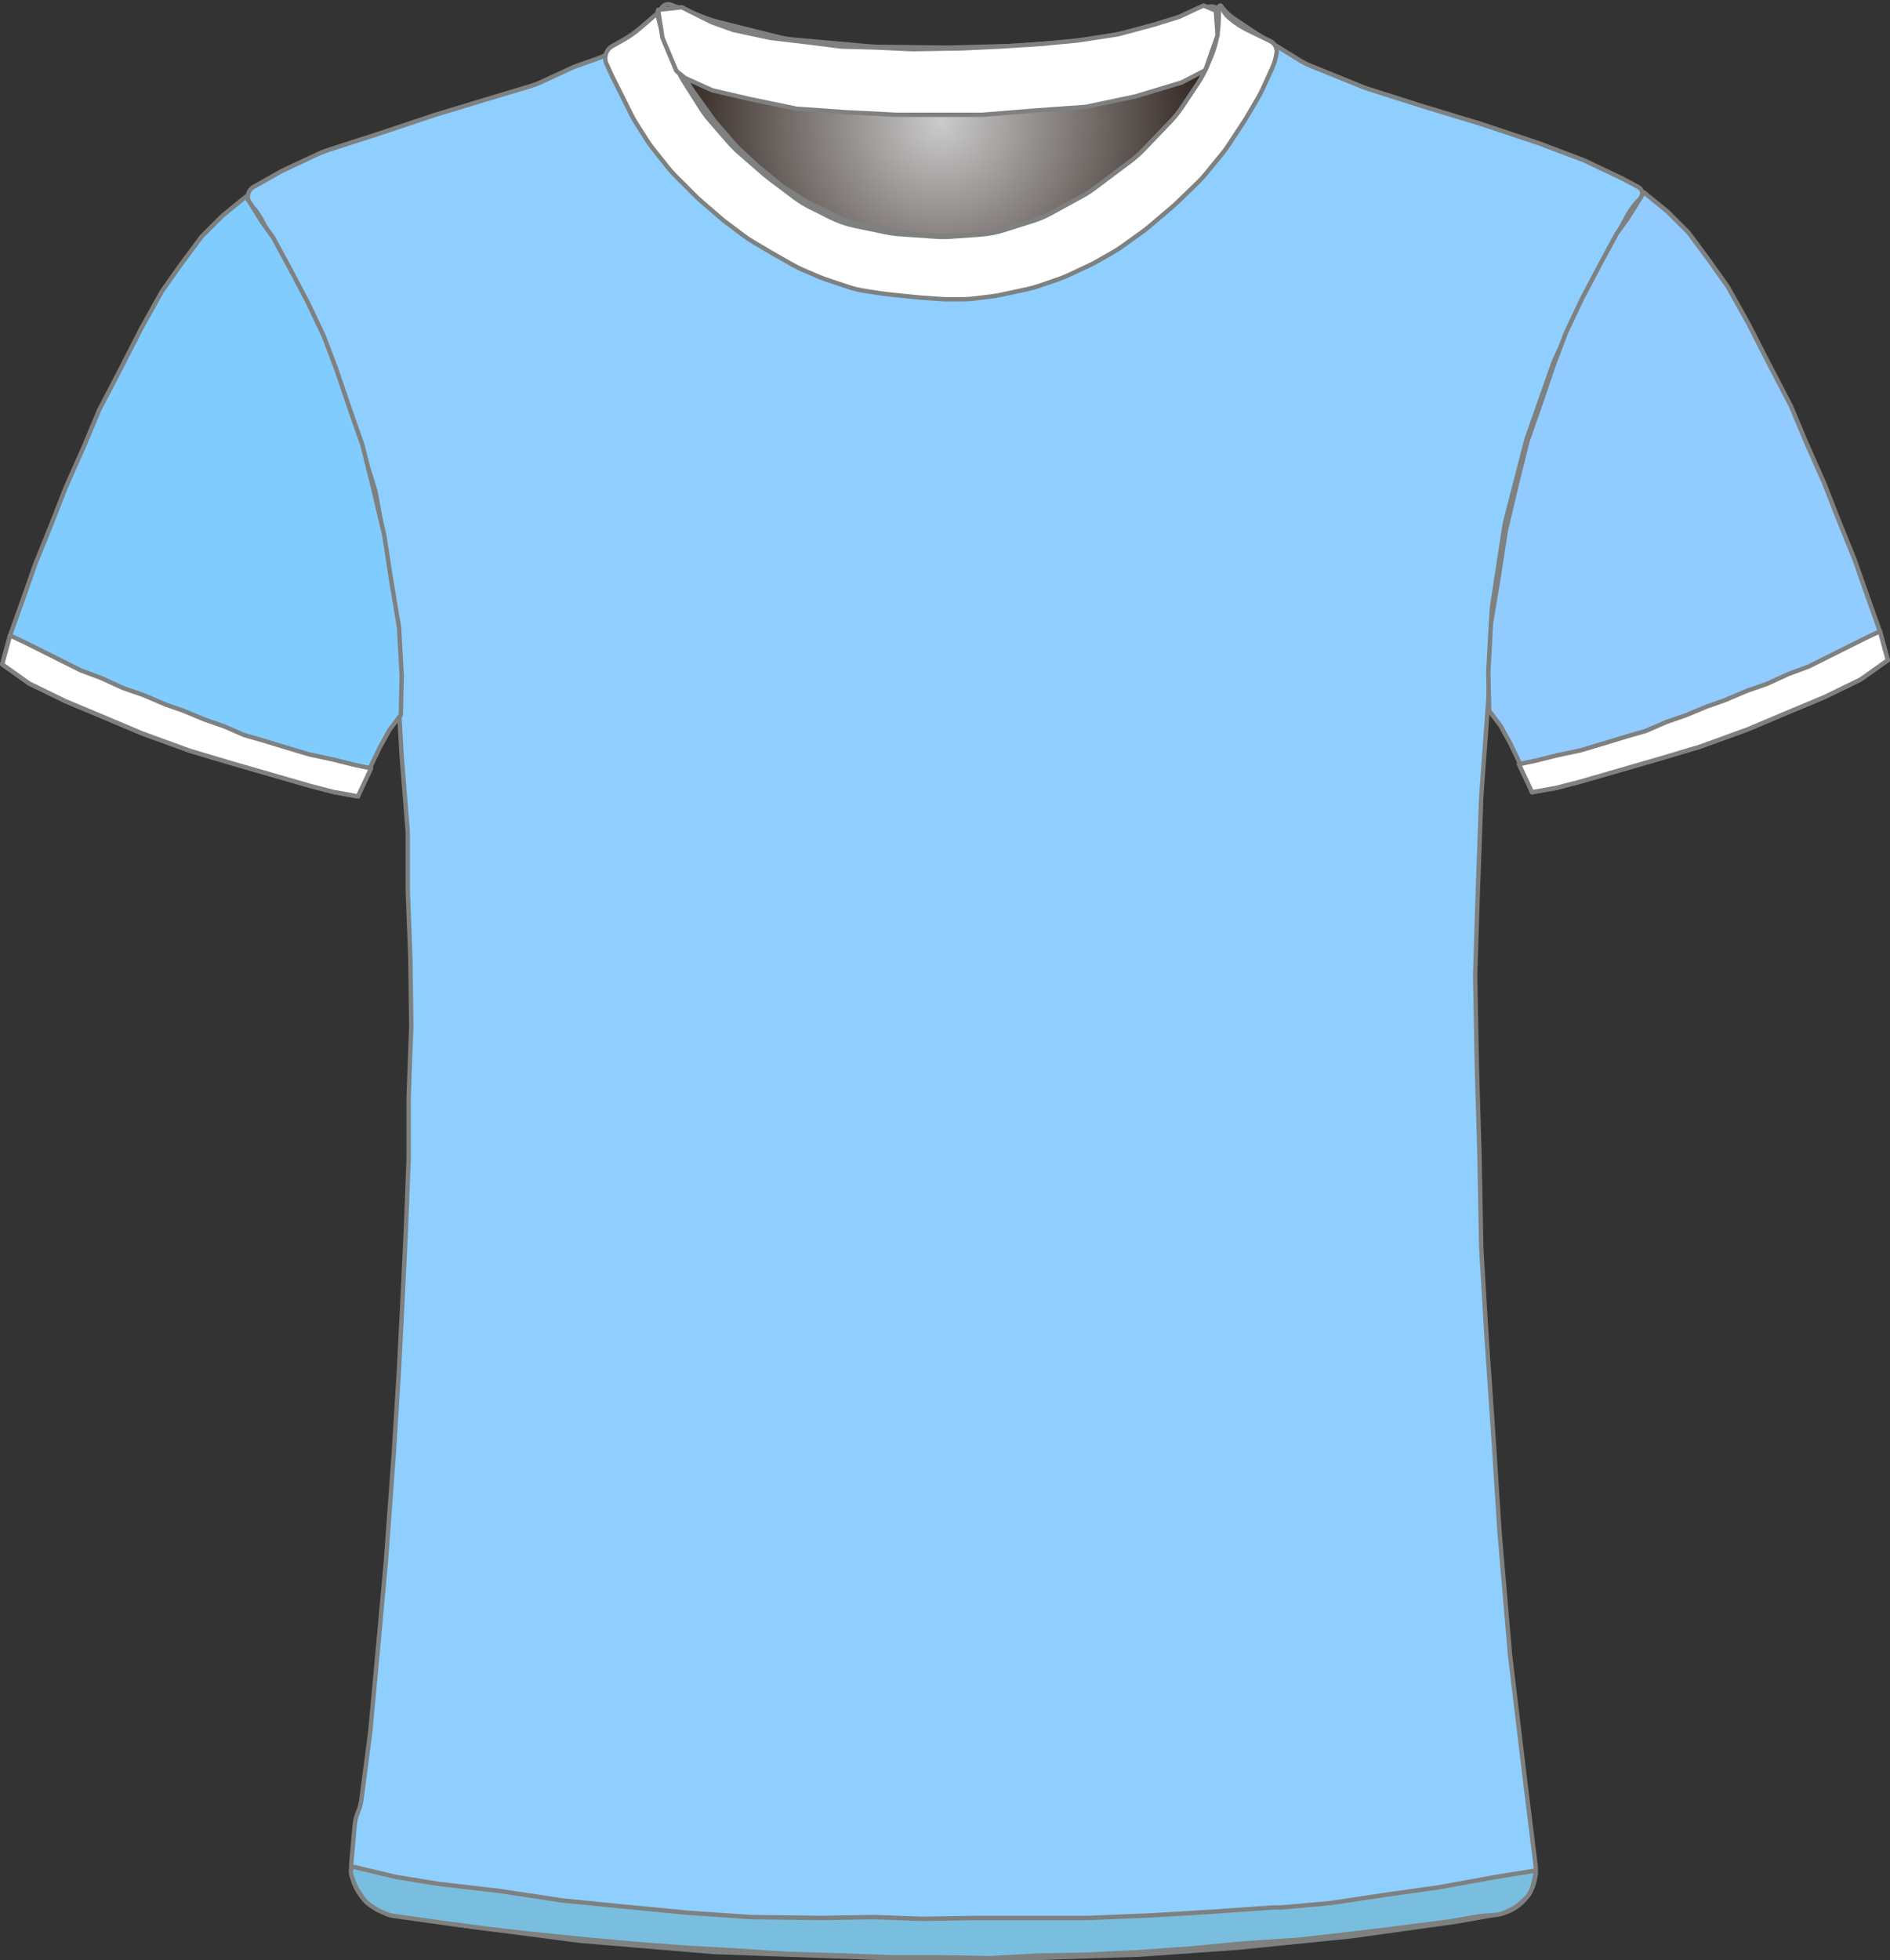 <?xml version="1.0" encoding="UTF-8" standalone="no"?>
<!DOCTYPE svg PUBLIC "-//W3C//DTD SVG 1.1//EN" "http://www.w3.org/Graphics/SVG/1.1/DTD/svg11.dtd">
<svg xmlns="http://www.w3.org/2000/svg" xmlns:xl="http://www.w3.org/1999/xlink" version="1.1" viewBox="55.5 31.5 432.405 448.4" width="432.405pt" height="448.4pt" xmlns:dc="http://purl.org/dc/elements/1.1/">
  <rect x="55.5" y="31.5" width="432.405" height="448.4" fill="#333333" stroke="none"/>
  <defs>
    <radialGradient cx="0" cy="0" r="1" id="Gradient" gradientUnits="userSpaceOnUse">
      <stop offset="0" stop-color="#cbcbcb"/>
      <stop offset="1" stop-color="#180a04"/>
    </radialGradient>
    <radialGradient id="Obj_Gradient" xl:href="#Gradient" gradientTransform="translate(270.759 59.4) scale(70.263)"/>
  </defs>
  <g stroke="none" stroke-opacity="1" stroke-dasharray="none" fill="none" fill-opacity="1">
    <title>manCity</title>
    <g>
      <title>Capa 1</title>
      <path d="M 209.006 32.59 L 217.171 35.708 C 218.029 36.036 218.906 36.312 219.797 36.534 L 233.514 39.964 C 234.676 40.254 235.858 40.453 237.051 40.56 L 254.577 42.121 C 255.165 42.174 255.755 42.204 256.345 42.211 L 271.824 42.395 C 272.114 42.398 272.404 42.396 272.695 42.389 L 287.118 42.014 C 287.479 42.005 287.839 41.987 288.199 41.96 L 302.571 40.909 C 303.562 40.836 304.548 40.7 305.521 40.5 L 317.094 38.122 C 318.136 37.907 319.162 37.621 320.165 37.265 L 331.917 33.09 C 333.007 32.703 334.21 33.234 334.659 34.3 L 334.659 34.3 C 335.181 35.54 335.333 36.905 335.097 38.229 L 334.916 39.24 C 334.613 40.941 334.118 42.603 333.442 44.193 L 331.899 47.824 C 331.34 49.139 330.661 50.398 329.868 51.586 L 326.183 57.115 C 325.435 58.236 324.591 59.29 323.659 60.263 L 317.364 66.838 C 316.495 67.744 315.555 68.578 314.55 69.332 L 306.176 75.613 C 305.299 76.27 304.377 76.864 303.416 77.39 L 296.231 81.321 C 294.92 82.039 293.542 82.627 292.116 83.077 L 285.443 85.184 C 283.727 85.726 281.952 86.065 280.156 86.193 L 273.27 86.685 C 272.197 86.762 271.121 86.763 270.049 86.689 L 261.612 86.107 C 260.578 86.036 259.55 85.895 258.535 85.685 L 251.4 84.208 C 249.448 83.805 247.556 83.149 245.774 82.257 L 241.114 79.927 C 239.88 79.31 238.704 78.584 237.6 77.756 L 231.918 73.494 C 231.479 73.165 231.052 72.82 230.637 72.46 L 224.882 67.462 C 224.068 66.755 223.304 65.991 222.597 65.177 L 218.192 60.104 C 217.438 59.236 216.75 58.312 216.134 57.341 L 212.4 51.453 C 212.04 50.885 211.704 50.301 211.395 49.703 L 209.775 46.57 C 209.166 45.392 208.659 44.164 208.262 42.899 L 206.982 38.826 C 206.767 38.142 206.584 37.449 206.434 36.749 L 206.359 36.4 C 206.165 35.492 206.272 34.544 206.665 33.703 L 206.759 33.5 C 207.154 32.655 208.134 32.258 209.006 32.59 Z" fill="url(#Obj_Gradient)"/>
      <path d="M 209.006 32.59 L 217.171 35.708 C 218.029 36.036 218.906 36.312 219.797 36.534 L 233.514 39.964 C 234.676 40.254 235.858 40.453 237.051 40.56 L 254.577 42.121 C 255.165 42.174 255.755 42.204 256.345 42.211 L 271.824 42.395 C 272.114 42.398 272.404 42.396 272.695 42.389 L 287.118 42.014 C 287.479 42.005 287.839 41.987 288.199 41.96 L 302.571 40.909 C 303.562 40.836 304.548 40.7 305.521 40.5 L 317.094 38.122 C 318.136 37.907 319.162 37.621 320.165 37.265 L 331.917 33.09 C 333.007 32.703 334.21 33.234 334.659 34.3 L 334.659 34.3 C 335.181 35.54 335.333 36.905 335.097 38.229 L 334.916 39.24 C 334.613 40.941 334.118 42.603 333.442 44.193 L 331.899 47.824 C 331.34 49.139 330.661 50.398 329.868 51.586 L 326.183 57.115 C 325.435 58.236 324.591 59.29 323.659 60.263 L 317.364 66.838 C 316.495 67.744 315.555 68.578 314.55 69.332 L 306.176 75.613 C 305.299 76.27 304.377 76.864 303.416 77.39 L 296.231 81.321 C 294.92 82.039 293.542 82.627 292.116 83.077 L 285.443 85.184 C 283.727 85.726 281.952 86.065 280.156 86.193 L 273.27 86.685 C 272.197 86.762 271.121 86.763 270.049 86.689 L 261.612 86.107 C 260.578 86.036 259.55 85.895 258.535 85.685 L 251.4 84.208 C 249.448 83.805 247.556 83.149 245.774 82.257 L 241.114 79.927 C 239.88 79.31 238.704 78.584 237.6 77.756 L 231.918 73.494 C 231.479 73.165 231.052 72.82 230.637 72.46 L 224.882 67.462 C 224.068 66.755 223.304 65.991 222.597 65.177 L 218.192 60.104 C 217.438 59.236 216.75 58.312 216.134 57.341 L 212.4 51.453 C 212.04 50.885 211.704 50.301 211.395 49.703 L 209.775 46.57 C 209.166 45.392 208.659 44.164 208.262 42.899 L 206.982 38.826 C 206.767 38.142 206.584 37.449 206.434 36.749 L 206.359 36.4 C 206.165 35.492 206.272 34.544 206.665 33.703 L 206.759 33.5 C 207.154 32.655 208.134 32.258 209.006 32.59 Z" stroke="#7f8080" stroke-linecap="round" stroke-linejoin="round" stroke-width="1"/>
      <path d="M 144.973 469.264 L 158.716 471.554 C 158.899 471.585 159.083 471.612 159.267 471.636 L 187.621 475.352 C 187.867 475.384 188.115 475.41 188.362 475.431 L 218.605 477.968 C 218.862 477.989 219.12 478.005 219.377 478.014 L 258.308 479.39 C 258.497 479.397 258.685 479.4 258.874 479.4 L 290.341 479.4 C 290.507 479.4 290.674 479.397 290.841 479.392 L 315.875 478.61 C 316.086 478.603 316.296 478.593 316.506 478.578 L 338.553 477.017 C 338.712 477.006 338.87 476.992 339.028 476.976 L 364.288 474.43 C 364.49 474.41 364.691 474.386 364.892 474.358 L 388.685 471.043 C 388.889 471.014 389.092 470.982 389.295 470.946 L 398.491 469.3 C 403.818 468.347 407.469 463.393 406.802 458.023 L 404.595 440.232 C 404.592 440.211 404.589 440.189 404.587 440.168 L 401.023 410.469 C 401.002 410.29 400.983 410.11 400.968 409.93 L 398.605 382.37 C 398.596 382.257 398.587 382.143 398.58 382.029 L 397.193 360.438 C 397.192 360.413 397.19 360.387 397.188 360.362 L 395.596 337.276 C 395.593 337.225 395.589 337.175 395.586 337.124 L 394.41 317.322 C 394.397 317.107 394.389 316.893 394.385 316.678 L 393.992 296.083 C 393.991 296.028 393.99 295.972 393.988 295.917 L 393.393 275.683 C 393.392 275.628 393.39 275.572 393.389 275.517 L 392.999 255.008 C 392.993 254.736 392.995 254.464 393.004 254.193 L 393.59 235.833 C 393.59 235.811 393.591 235.789 393.592 235.767 L 394.38 213.898 C 394.387 213.699 394.398 213.501 394.413 213.303 L 395.97 192.082 C 395.984 191.894 395.994 191.706 396.002 191.517 L 396.756 171.618 C 396.779 171.007 396.837 170.397 396.931 169.792 L 399.67 151.988 C 399.75 151.463 399.857 150.942 399.99 150.428 L 404.618 132.47 C 404.733 132.024 404.868 131.582 405.021 131.147 L 410.741 114.908 C 410.908 114.436 411.096 113.973 411.305 113.519 L 416.837 101.534 C 416.939 101.311 417.047 101.091 417.16 100.874 L 422.522 90.532 C 422.568 90.444 422.614 90.356 422.662 90.269 L 427.878 80.652 C 428.615 79.293 429.565 78.06 430.691 77 L 430.691 77 C 431.366 76.365 431.398 75.302 430.763 74.627 C 430.638 74.495 430.493 74.383 430.333 74.298 L 427.119 72.576 C 426.9 72.459 426.679 72.347 426.455 72.24 L 418.601 68.491 C 418.194 68.297 417.78 68.12 417.358 67.961 L 407.683 64.31 C 407.488 64.237 407.292 64.167 407.094 64.101 L 394.4 59.87 C 394.26 59.823 394.121 59.779 393.98 59.736 L 381.097 55.832 C 381.026 55.811 380.956 55.789 380.885 55.766 L 368.381 51.788 C 367.988 51.663 367.599 51.522 367.216 51.367 L 355.24 46.507 C 354.409 46.17 353.607 45.763 352.844 45.291 L 343.224 39.344 C 343.069 39.248 342.915 39.149 342.762 39.048 L 337.872 35.788 C 336.891 35.133 336.019 34.327 335.291 33.4 L 335.291 33.4 C 335.185 33.266 334.991 33.242 334.856 33.348 C 334.753 33.429 334.712 33.565 334.754 33.689 L 334.891 34.1 C 335.35 35.478 335.455 36.949 335.195 38.378 L 334.8 40.551 C 334.528 42.043 334.047 43.488 333.369 44.844 L 331.836 47.909 C 331.54 48.502 331.206 49.077 330.838 49.629 L 327.635 54.434 C 327.206 55.077 326.731 55.688 326.214 56.263 L 321.652 61.332 C 321.611 61.377 321.57 61.423 321.528 61.468 L 315.534 67.976 C 314.906 68.657 314.221 69.283 313.485 69.846 L 308.46 73.688 C 308.014 74.029 307.551 74.347 307.071 74.639 L 300.585 78.594 C 299.923 78.997 299.233 79.352 298.52 79.656 L 291.404 82.684 C 290.597 83.027 289.762 83.304 288.909 83.511 L 284.83 84.5 C 284.005 84.7 283.166 84.834 282.32 84.9 L 276.619 85.35 C 276.2 85.383 275.78 85.4 275.36 85.4 L 268.328 85.4 C 267.571 85.4 266.815 85.346 266.065 85.239 L 258.119 84.104 C 257.634 84.035 257.152 83.943 256.675 83.83 L 250.714 82.41 C 249.569 82.138 248.457 81.739 247.399 81.223 L 241.119 78.156 C 240.634 77.919 240.161 77.657 239.702 77.373 L 235.491 74.758 C 234.891 74.387 234.317 73.975 233.773 73.528 L 229.326 69.876 C 229.103 69.692 228.884 69.502 228.671 69.307 L 224.868 65.821 C 224.417 65.407 223.99 64.968 223.589 64.505 L 219.47 59.753 C 219.151 59.385 218.848 59.002 218.564 58.605 L 214.134 52.436 C 213.639 51.746 213.2 51.019 212.821 50.26 L 210.244 45.107 C 210.209 45.036 210.174 44.964 210.139 44.892 L 208.891 42.3 C 208.04 40.533 207.685 38.569 207.862 36.616 L 208.042 34.633 C 208.066 34.372 207.873 34.14 207.611 34.116 C 207.449 34.101 207.29 34.171 207.191 34.3 L 207.191 34.3 C 206.527 35.162 205.747 35.929 204.873 36.576 L 200.976 39.463 C 200.853 39.554 200.728 39.644 200.601 39.732 L 195.979 42.954 C 194.792 43.781 193.499 44.443 192.134 44.923 L 187.527 46.541 C 187.036 46.714 186.555 46.91 186.083 47.129 L 179.236 50.314 C 178.54 50.637 177.822 50.911 177.086 51.131 L 166.216 54.392 C 166.199 54.397 166.182 54.403 166.166 54.408 L 155.198 57.737 C 155.06 57.779 154.922 57.823 154.786 57.868 L 141.864 62.175 C 141.815 62.192 141.766 62.208 141.717 62.224 L 130.349 65.891 C 129.711 66.097 129.086 66.343 128.478 66.627 L 120.546 70.34 C 120.176 70.513 119.813 70.701 119.457 70.902 L 113.51 74.263 C 112.257 74.971 111.816 76.561 112.524 77.814 C 112.601 77.95 112.69 78.08 112.791 78.2 L 113.655 79.237 C 114.41 80.143 115.062 81.129 115.6 82.179 L 118.678 88.179 C 118.753 88.326 118.831 88.472 118.911 88.617 L 122.866 95.773 C 122.949 95.924 123.03 96.077 123.109 96.231 L 127.217 104.269 C 127.466 104.756 127.69 105.256 127.888 105.766 L 131.371 114.748 C 131.384 114.783 131.398 114.817 131.411 114.852 L 135.008 123.938 C 135.13 124.246 135.242 124.558 135.345 124.873 L 137.967 132.926 C 137.983 132.975 137.999 133.025 138.014 133.075 L 141.086 142.833 C 141.289 143.477 141.451 144.133 141.571 144.798 L 143.556 155.807 C 143.579 155.936 143.601 156.064 143.621 156.193 L 145.327 167.187 C 145.369 167.462 145.405 167.739 145.433 168.016 L 146.321 176.713 C 146.367 177.171 146.394 177.63 146.401 178.091 L 146.586 190.066 C 146.589 190.289 146.597 190.511 146.61 190.733 L 147.38 204.215 C 147.387 204.338 147.396 204.462 147.406 204.585 L 148.739 221.159 C 148.774 221.586 148.791 222.014 148.791 222.443 L 148.791 234.892 C 148.791 235.097 148.795 235.302 148.803 235.507 L 149.383 250.596 C 149.388 250.732 149.392 250.868 149.393 251.004 L 149.586 265.8 C 149.589 266.067 149.586 266.333 149.576 266.6 L 149.002 282.104 C 148.994 282.301 148.991 282.499 148.991 282.696 L 148.991 296.292 C 148.991 296.497 148.987 296.702 148.979 296.907 L 148.394 312.122 C 148.392 312.174 148.39 312.226 148.387 312.278 L 147.592 328.781 C 147.591 328.794 147.59 328.807 147.59 328.819 L 146.795 344.511 C 146.792 344.57 146.789 344.63 146.785 344.689 L 145.596 363.91 C 145.593 363.97 145.589 364.03 145.584 364.09 L 143.801 388.459 C 143.794 388.553 143.787 388.647 143.778 388.74 L 141.992 408.385 C 141.991 408.395 141.99 408.405 141.989 408.415 L 140.219 427.5 C 140.2 427.7 140.178 427.9 140.152 428.099 L 138.191 443.072 C 138.058 444.086 137.789 445.078 137.391 446.02 L 137.391 446.02 C 136.993 446.961 136.745 447.957 136.654 448.975 L 135.891 457.52 C 135.383 463.207 139.341 468.325 144.973 469.264 Z" fill="#8ecfff"/>
      <path d="M 144.973 469.264 L 158.716 471.554 C 158.899 471.585 159.083 471.612 159.267 471.636 L 187.621 475.352 C 187.867 475.384 188.115 475.41 188.362 475.431 L 218.605 477.968 C 218.862 477.989 219.12 478.005 219.377 478.014 L 258.308 479.39 C 258.497 479.397 258.685 479.4 258.874 479.4 L 290.341 479.4 C 290.507 479.4 290.674 479.397 290.841 479.392 L 315.875 478.61 C 316.086 478.603 316.296 478.593 316.506 478.578 L 338.553 477.017 C 338.712 477.006 338.87 476.992 339.028 476.976 L 364.288 474.43 C 364.49 474.41 364.691 474.386 364.892 474.358 L 388.685 471.043 C 388.889 471.014 389.092 470.982 389.295 470.946 L 398.491 469.3 C 403.818 468.347 407.469 463.393 406.802 458.023 L 404.595 440.232 C 404.592 440.211 404.589 440.189 404.587 440.168 L 401.023 410.469 C 401.002 410.29 400.983 410.11 400.968 409.93 L 398.605 382.37 C 398.596 382.257 398.587 382.143 398.58 382.029 L 397.193 360.438 C 397.192 360.413 397.19 360.387 397.188 360.362 L 395.596 337.276 C 395.593 337.225 395.589 337.175 395.586 337.124 L 394.41 317.322 C 394.397 317.107 394.389 316.893 394.385 316.678 L 393.992 296.083 C 393.991 296.028 393.99 295.972 393.988 295.917 L 393.393 275.683 C 393.392 275.628 393.39 275.572 393.389 275.517 L 392.999 255.008 C 392.993 254.736 392.995 254.464 393.004 254.193 L 393.59 235.833 C 393.59 235.811 393.591 235.789 393.592 235.767 L 394.38 213.898 C 394.387 213.699 394.398 213.501 394.413 213.303 L 395.97 192.082 C 395.984 191.894 395.994 191.706 396.002 191.517 L 396.756 171.618 C 396.779 171.007 396.837 170.397 396.931 169.792 L 399.67 151.988 C 399.75 151.463 399.857 150.942 399.99 150.428 L 404.618 132.47 C 404.733 132.024 404.868 131.582 405.021 131.147 L 410.741 114.908 C 410.908 114.436 411.096 113.973 411.305 113.519 L 416.837 101.534 C 416.939 101.311 417.047 101.091 417.16 100.874 L 422.522 90.532 C 422.568 90.444 422.614 90.356 422.662 90.269 L 427.878 80.652 C 428.615 79.293 429.565 78.06 430.691 77 L 430.691 77 C 431.366 76.365 431.398 75.302 430.763 74.627 C 430.638 74.495 430.493 74.383 430.333 74.298 L 427.119 72.576 C 426.9 72.459 426.679 72.347 426.455 72.24 L 418.601 68.491 C 418.194 68.297 417.78 68.12 417.358 67.961 L 407.683 64.31 C 407.488 64.237 407.292 64.167 407.094 64.101 L 394.4 59.87 C 394.26 59.823 394.121 59.779 393.98 59.736 L 381.097 55.832 C 381.026 55.811 380.956 55.789 380.885 55.766 L 368.381 51.788 C 367.988 51.663 367.599 51.522 367.216 51.367 L 355.24 46.507 C 354.409 46.17 353.607 45.763 352.844 45.291 L 343.224 39.344 C 343.069 39.248 342.915 39.149 342.762 39.048 L 337.872 35.788 C 336.891 35.133 336.019 34.327 335.291 33.4 L 335.291 33.4 C 335.185 33.266 334.991 33.242 334.856 33.348 C 334.753 33.429 334.712 33.565 334.754 33.689 L 334.891 34.1 C 335.35 35.478 335.455 36.949 335.195 38.378 L 334.8 40.551 C 334.528 42.043 334.047 43.488 333.369 44.844 L 331.836 47.909 C 331.54 48.502 331.206 49.077 330.838 49.629 L 327.635 54.434 C 327.206 55.077 326.731 55.688 326.214 56.263 L 321.652 61.332 C 321.611 61.377 321.57 61.423 321.528 61.468 L 315.534 67.976 C 314.906 68.657 314.221 69.283 313.485 69.846 L 308.46 73.688 C 308.014 74.029 307.551 74.347 307.071 74.639 L 300.585 78.594 C 299.923 78.997 299.233 79.352 298.52 79.656 L 291.404 82.684 C 290.597 83.027 289.762 83.304 288.909 83.511 L 284.83 84.5 C 284.005 84.7 283.166 84.834 282.32 84.9 L 276.619 85.35 C 276.2 85.383 275.78 85.4 275.36 85.4 L 268.328 85.4 C 267.571 85.4 266.815 85.346 266.065 85.239 L 258.119 84.104 C 257.634 84.035 257.152 83.943 256.675 83.83 L 250.714 82.41 C 249.569 82.138 248.457 81.739 247.399 81.223 L 241.119 78.156 C 240.634 77.919 240.161 77.657 239.702 77.373 L 235.491 74.758 C 234.891 74.387 234.317 73.975 233.773 73.528 L 229.326 69.876 C 229.103 69.692 228.884 69.502 228.671 69.307 L 224.868 65.821 C 224.417 65.407 223.99 64.968 223.589 64.505 L 219.47 59.753 C 219.151 59.385 218.848 59.002 218.564 58.605 L 214.134 52.436 C 213.639 51.746 213.2 51.019 212.821 50.26 L 210.244 45.107 C 210.209 45.036 210.174 44.964 210.139 44.892 L 208.891 42.3 C 208.04 40.533 207.685 38.569 207.862 36.616 L 208.042 34.633 C 208.066 34.372 207.873 34.14 207.611 34.116 C 207.449 34.101 207.29 34.171 207.191 34.3 L 207.191 34.3 C 206.527 35.162 205.747 35.929 204.873 36.576 L 200.976 39.463 C 200.853 39.554 200.728 39.644 200.601 39.732 L 195.979 42.954 C 194.792 43.781 193.499 44.443 192.134 44.923 L 187.527 46.541 C 187.036 46.714 186.555 46.91 186.083 47.129 L 179.236 50.314 C 178.54 50.637 177.822 50.911 177.086 51.131 L 166.216 54.392 C 166.199 54.397 166.182 54.403 166.166 54.408 L 155.198 57.737 C 155.06 57.779 154.922 57.823 154.786 57.868 L 141.864 62.175 C 141.815 62.192 141.766 62.208 141.717 62.224 L 130.349 65.891 C 129.711 66.097 129.086 66.343 128.478 66.627 L 120.546 70.34 C 120.176 70.513 119.813 70.701 119.457 70.902 L 113.51 74.263 C 112.257 74.971 111.816 76.561 112.524 77.814 C 112.601 77.95 112.69 78.08 112.791 78.2 L 113.655 79.237 C 114.41 80.143 115.062 81.129 115.6 82.179 L 118.678 88.179 C 118.753 88.326 118.831 88.472 118.911 88.617 L 122.866 95.773 C 122.949 95.924 123.03 96.077 123.109 96.231 L 127.217 104.269 C 127.466 104.756 127.69 105.256 127.888 105.766 L 131.371 114.748 C 131.384 114.783 131.398 114.817 131.411 114.852 L 135.008 123.938 C 135.13 124.246 135.242 124.558 135.345 124.873 L 137.967 132.926 C 137.983 132.975 137.999 133.025 138.014 133.075 L 141.086 142.833 C 141.289 143.477 141.451 144.133 141.571 144.798 L 143.556 155.807 C 143.579 155.936 143.601 156.064 143.621 156.193 L 145.327 167.187 C 145.369 167.462 145.405 167.739 145.433 168.016 L 146.321 176.713 C 146.367 177.171 146.394 177.63 146.401 178.091 L 146.586 190.066 C 146.589 190.289 146.597 190.511 146.61 190.733 L 147.38 204.215 C 147.387 204.338 147.396 204.462 147.406 204.585 L 148.739 221.159 C 148.774 221.586 148.791 222.014 148.791 222.443 L 148.791 234.892 C 148.791 235.097 148.795 235.302 148.803 235.507 L 149.383 250.596 C 149.388 250.732 149.392 250.868 149.393 251.004 L 149.586 265.8 C 149.589 266.067 149.586 266.333 149.576 266.6 L 149.002 282.104 C 148.994 282.301 148.991 282.499 148.991 282.696 L 148.991 296.292 C 148.991 296.497 148.987 296.702 148.979 296.907 L 148.394 312.122 C 148.392 312.174 148.39 312.226 148.387 312.278 L 147.592 328.781 C 147.591 328.794 147.59 328.807 147.59 328.819 L 146.795 344.511 C 146.792 344.57 146.789 344.63 146.785 344.689 L 145.596 363.91 C 145.593 363.97 145.589 364.03 145.584 364.09 L 143.801 388.459 C 143.794 388.553 143.787 388.647 143.778 388.74 L 141.992 408.385 C 141.991 408.395 141.99 408.405 141.989 408.415 L 140.219 427.5 C 140.2 427.7 140.178 427.9 140.152 428.099 L 138.191 443.072 C 138.058 444.086 137.789 445.078 137.391 446.02 L 137.391 446.02 C 136.993 446.961 136.745 447.957 136.654 448.975 L 135.891 457.52 C 135.383 463.207 139.341 468.325 144.973 469.264 Z" stroke="#7f8080" stroke-linecap="round" stroke-linejoin="round" stroke-width="1"/>
      <path d="M 56 183.446 L 62.2 187.846 L 70.4 191.846 L 79 195.446 L 88 199.246 L 99 203.246 L 108.4 206.046 L 117.4 208.646 L 126.4 211.246 L 131.8 212.646 L 137.4 213.646 L 139.8 207.846 L 142.4 202.446 L 144.6 198.446 L 147.2 195.046 L 147.4 186.046 L 146.8 175.046 L 145 164.246 L 143.4 153.846 L 140.8 142.846 L 138.4 133.246 L 135.6 125.246 L 132.4 115.846 L 129.6 108.446 L 126 100.846 L 122 93.246 L 118 85.846 L 115.4 82.246 L 111.8 76.446 L 106.4 80.846 L 101.6 85.646 L 97 91.846 L 92.6 98.046 L 87.8 106.646 L 83 116.046 L 78.2 125.246 L 74.6 133.846 L 70.6 142.846 L 67.4 151.046 L 63.6 160.446 L 60.8 168.446 L 57.8 176.846 Z" fill="#80ccff"/>
      <path d="M 56 183.446 L 62.2 187.846 L 70.4 191.846 L 79 195.446 L 88 199.246 L 99 203.246 L 108.4 206.046 L 117.4 208.646 L 126.4 211.246 L 131.8 212.646 L 137.4 213.646 L 139.8 207.846 L 142.4 202.446 L 144.6 198.446 L 147.2 195.046 L 147.4 186.046 L 146.8 175.046 L 145 164.246 L 143.4 153.846 L 140.8 142.846 L 138.4 133.246 L 135.6 125.246 L 132.4 115.846 L 129.6 108.446 L 126 100.846 L 122 93.246 L 118 85.846 L 115.4 82.246 L 111.8 76.446 L 106.4 80.846 L 101.6 85.646 L 97 91.846 L 92.6 98.046 L 87.8 106.646 L 83 116.046 L 78.2 125.246 L 74.6 133.846 L 70.6 142.846 L 67.4 151.046 L 63.6 160.446 L 60.8 168.446 L 57.8 176.846 Z" stroke="#7f8080" stroke-linecap="round" stroke-linejoin="round" stroke-width="1"/>
      <path d="M 487.405 182.503 L 481.205 186.903 L 473.005 190.903 L 464.405 194.503 L 455.405 198.303 L 444.405 202.303 L 435.005 205.103 L 426.005 207.703 L 417.005 210.303 L 411.605 211.703 L 406.005 212.703 L 403.605 206.903 L 401.005 201.503 L 398.805 197.503 L 396.205 194.103 L 396.005 185.103 L 396.605 174.103 L 398.405 163.303 L 400.005 152.903 L 402.605 141.903 L 405.005 132.303 L 407.805 124.303 L 411.005 114.903 L 413.805 107.503 L 417.405 99.903 L 421.405 92.303 L 425.405 84.903 L 428.005 81.303 L 431.605 75.503 L 437.005 79.903 L 441.805 84.703 L 446.405 90.903 L 450.805 97.103 L 455.605 105.703 L 460.405 115.103 L 465.205 124.303 L 468.805 132.903 L 472.805 141.903 L 476.005 150.103 L 479.805 159.503 L 482.605 167.503 L 485.605 175.903 Z" fill="#91cbff"/>
      <path d="M 487.405 182.503 L 481.205 186.903 L 473.005 190.903 L 464.405 194.503 L 455.405 198.303 L 444.405 202.303 L 435.005 205.103 L 426.005 207.703 L 417.005 210.303 L 411.605 211.703 L 406.005 212.703 L 403.605 206.903 L 401.005 201.503 L 398.805 197.503 L 396.205 194.103 L 396.005 185.103 L 396.605 174.103 L 398.405 163.303 L 400.005 152.903 L 402.605 141.903 L 405.005 132.303 L 407.805 124.303 L 411.005 114.903 L 413.805 107.503 L 417.405 99.903 L 421.405 92.303 L 425.405 84.903 L 428.005 81.303 L 431.605 75.503 L 437.005 79.903 L 441.805 84.703 L 446.405 90.903 L 450.805 97.103 L 455.605 105.703 L 460.405 115.103 L 465.205 124.303 L 468.805 132.903 L 472.805 141.903 L 476.005 150.103 L 479.805 159.503 L 482.605 167.503 L 485.605 175.903 Z" stroke="#7f8080" stroke-linecap="round" stroke-linejoin="round" stroke-width="1"/>
      <path d="M 56 183.446 L 62.2 187.846 L 70.4 191.846 L 79 195.446 L 88 199.246 L 99 203.246 L 108.4 206.046 L 117.4 208.646 L 126.4 211.246 L 131.8 212.646 L 137.4 213.646 L 140.4 207.246 L 136.6 206.446 L 131.8 205.246 L 126.2 204.046 L 120.2 202.246 L 115.6 200.846 L 111.4 199.646 L 106.8 197.646 L 102.2 196.046 L 97.4 194.046 L 93.4 192.646 L 88.2 190.446 L 83.6 188.846 L 78.8 186.646 L 74 184.846 L 70 182.846 L 65.6 180.646 L 61.2 178.446 L 57.8 176.846 Z" fill="white"/>
      <path d="M 56 183.446 L 62.2 187.846 L 70.4 191.846 L 79 195.446 L 88 199.246 L 99 203.246 L 108.4 206.046 L 117.4 208.646 L 126.4 211.246 L 131.8 212.646 L 137.4 213.646 L 140.4 207.246 L 136.6 206.446 L 131.8 205.246 L 126.2 204.046 L 120.2 202.246 L 115.6 200.846 L 111.4 199.646 L 106.8 197.646 L 102.2 196.046 L 97.4 194.046 L 93.4 192.646 L 88.2 190.446 L 83.6 188.846 L 78.8 186.646 L 74 184.846 L 70 182.846 L 65.6 180.646 L 61.2 178.446 L 57.8 176.846 Z" stroke="#7f8080" stroke-linecap="round" stroke-linejoin="round" stroke-width="1"/>
      <path d="M 487.405 182.503 L 481.205 186.903 L 473.005 190.903 L 464.405 194.503 L 455.405 198.303 L 444.405 202.303 L 435.005 205.103 L 426.005 207.703 L 417.005 210.303 L 411.605 211.703 L 406.005 212.703 L 403.005 206.303 L 406.805 205.503 L 411.605 204.303 L 417.205 203.103 L 423.205 201.303 L 427.805 199.903 L 432.005 198.703 L 436.605 196.703 L 441.205 195.103 L 446.005 193.103 L 450.005 191.703 L 455.205 189.503 L 459.805 187.903 L 464.605 185.703 L 469.405 183.903 L 473.405 181.903 L 477.805 179.703 L 482.205 177.503 L 485.605 175.903 Z" fill="white"/>
      <path d="M 487.405 182.503 L 481.205 186.903 L 473.005 190.903 L 464.405 194.503 L 455.405 198.303 L 444.405 202.303 L 435.005 205.103 L 426.005 207.703 L 417.005 210.303 L 411.605 211.703 L 406.005 212.703 L 403.005 206.303 L 406.805 205.503 L 411.605 204.303 L 417.205 203.103 L 423.205 201.303 L 427.805 199.903 L 432.005 198.703 L 436.605 196.703 L 441.205 195.103 L 446.005 193.103 L 450.005 191.703 L 455.205 189.503 L 459.805 187.903 L 464.605 185.703 L 469.405 183.903 L 473.405 181.903 L 477.805 179.703 L 482.205 177.503 L 485.605 175.903 Z" stroke="#7f8080" stroke-linecap="round" stroke-linejoin="round" stroke-width="1"/>
      <path d="M 206.572 33.964 L 201.843 38.017 C 200.693 39.003 199.448 39.873 198.126 40.614 L 195.6 42.032 C 194.164 42.837 193.584 44.606 194.262 46.105 L 195.28 48.352 C 195.402 48.62 195.528 48.887 195.66 49.15 L 197.462 52.755 L 199.949 57.729 C 200.291 58.412 200.667 59.078 201.075 59.725 L 203.401 63.408 C 203.842 64.105 204.319 64.778 204.832 65.424 L 208.243 69.722 C 208.789 70.41 209.374 71.066 209.995 71.687 L 214.661 76.353 C 215.062 76.754 215.477 77.14 215.907 77.51 L 220.47 81.444 C 220.865 81.784 221.271 82.111 221.688 82.424 L 225.663 85.405 C 226.329 85.904 227.021 86.367 227.737 86.792 L 231.87 89.241 C 231.998 89.317 232.127 89.391 232.257 89.465 L 236.954 92.127 C 237.692 92.545 238.453 92.922 239.233 93.257 L 242.783 94.778 C 243.369 95.029 243.965 95.256 244.57 95.457 L 249.588 97.13 C 250.835 97.546 252.116 97.854 253.416 98.051 L 257.515 98.672 C 257.88 98.727 258.246 98.774 258.613 98.811 L 265.495 99.517 C 265.74 99.542 265.985 99.563 266.231 99.581 L 270.758 99.898 C 271.294 99.936 271.831 99.955 272.368 99.955 L 275.63 99.955 C 276.584 99.955 277.537 99.895 278.483 99.777 L 282.472 99.279 C 283.132 99.196 283.788 99.085 284.438 98.946 L 290.52 97.642 C 291.414 97.451 292.296 97.206 293.161 96.91 L 297.67 95.364 C 298.464 95.091 299.243 94.775 300.003 94.418 L 304.837 92.143 C 305.387 91.884 305.927 91.604 306.455 91.302 L 310.223 89.149 C 310.915 88.753 311.587 88.321 312.235 87.856 L 316.911 84.495 C 317.412 84.135 317.898 83.755 318.368 83.356 L 323.689 78.841 C 324.071 78.517 324.443 78.18 324.803 77.832 L 329.502 73.284 C 330.142 72.665 330.745 72.009 331.309 71.321 L 335.102 66.684 C 335.608 66.065 336.083 65.42 336.522 64.751 L 340.139 59.247 C 340.355 58.919 340.562 58.585 340.76 58.247 L 343.283 53.943 C 343.669 53.285 344.022 52.607 344.341 51.914 L 346.459 47.303 C 346.992 46.143 347.363 44.915 347.562 43.655 L 347.562 43.655 C 347.741 42.525 347.161 41.412 346.134 40.91 L 340.841 38.322 C 339.526 37.679 338.292 36.885 337.162 35.955 L 336.756 35.62 C 335.912 34.925 335.289 33.999 334.962 32.955 L 334.962 32.955 C 334.916 32.805 334.757 32.722 334.608 32.769 C 334.492 32.805 334.413 32.91 334.409 33.03 L 334.3 36.453 C 334.209 39.296 333.592 42.098 332.479 44.716 L 331.602 46.779 C 331.043 48.093 330.364 49.353 329.572 50.541 L 325.886 56.07 C 325.138 57.191 324.294 58.244 323.362 59.218 L 317.067 65.792 C 316.199 66.699 315.258 67.533 314.254 68.286 L 305.879 74.568 C 305.002 75.225 304.08 75.819 303.119 76.345 L 295.934 80.276 C 294.623 80.993 293.245 81.581 291.82 82.031 L 285.147 84.139 C 283.43 84.681 281.655 85.02 279.859 85.148 L 272.973 85.64 C 271.901 85.716 270.824 85.718 269.752 85.644 L 261.315 85.062 C 260.281 84.991 259.253 84.849 258.238 84.639 L 251.103 83.163 C 249.151 82.759 247.26 82.103 245.477 81.212 L 240.817 78.882 C 239.583 78.265 238.407 77.538 237.303 76.71 L 231.621 72.449 C 231.182 72.12 230.755 71.775 230.34 71.415 L 224.585 66.417 C 223.771 65.71 223.007 64.946 222.3 64.132 L 217.895 59.059 C 217.141 58.191 216.453 57.267 215.837 56.296 L 212.103 50.408 C 211.743 49.839 211.407 49.255 211.098 48.657 L 209.478 45.525 C 208.869 44.347 208.363 43.119 207.965 41.854 L 206.685 37.78 C 206.47 37.097 206.287 36.404 206.137 35.704 L 205.912 34.652 C 205.827 34.255 206.053 33.857 206.438 33.727 L 206.438 33.727 C 206.51 33.703 206.589 33.742 206.613 33.814 C 206.631 33.868 206.615 33.927 206.572 33.964 Z" fill="white"/>
      <path d="M 206.572 33.964 L 201.843 38.017 C 200.693 39.003 199.448 39.873 198.126 40.614 L 195.6 42.032 C 194.164 42.837 193.584 44.606 194.262 46.105 L 195.28 48.352 C 195.402 48.62 195.528 48.887 195.66 49.15 L 197.462 52.755 L 199.949 57.729 C 200.291 58.412 200.667 59.078 201.075 59.725 L 203.401 63.408 C 203.842 64.105 204.319 64.778 204.832 65.424 L 208.243 69.722 C 208.789 70.41 209.374 71.066 209.995 71.687 L 214.661 76.353 C 215.062 76.754 215.477 77.14 215.907 77.51 L 220.47 81.444 C 220.865 81.784 221.271 82.111 221.688 82.424 L 225.663 85.405 C 226.329 85.904 227.021 86.367 227.737 86.792 L 231.87 89.241 C 231.998 89.317 232.127 89.391 232.257 89.465 L 236.954 92.127 C 237.692 92.545 238.453 92.922 239.233 93.257 L 242.783 94.778 C 243.369 95.029 243.965 95.256 244.57 95.457 L 249.588 97.13 C 250.835 97.546 252.116 97.854 253.416 98.051 L 257.515 98.672 C 257.88 98.727 258.246 98.774 258.613 98.811 L 265.495 99.517 C 265.74 99.542 265.985 99.563 266.231 99.581 L 270.758 99.898 C 271.294 99.936 271.831 99.955 272.368 99.955 L 275.63 99.955 C 276.584 99.955 277.537 99.895 278.483 99.777 L 282.472 99.279 C 283.132 99.196 283.788 99.085 284.438 98.946 L 290.52 97.642 C 291.414 97.451 292.296 97.206 293.161 96.91 L 297.67 95.364 C 298.464 95.091 299.243 94.775 300.003 94.418 L 304.837 92.143 C 305.387 91.884 305.927 91.604 306.455 91.302 L 310.223 89.149 C 310.915 88.753 311.587 88.321 312.235 87.856 L 316.911 84.495 C 317.412 84.135 317.898 83.755 318.368 83.356 L 323.689 78.841 C 324.071 78.517 324.443 78.18 324.803 77.832 L 329.502 73.284 C 330.142 72.665 330.745 72.009 331.309 71.321 L 335.102 66.684 C 335.608 66.065 336.083 65.42 336.522 64.751 L 340.139 59.247 C 340.355 58.919 340.562 58.585 340.76 58.247 L 343.283 53.943 C 343.669 53.285 344.022 52.607 344.341 51.914 L 346.459 47.303 C 346.992 46.143 347.363 44.915 347.562 43.655 L 347.562 43.655 C 347.741 42.525 347.161 41.412 346.134 40.91 L 340.841 38.322 C 339.526 37.679 338.292 36.885 337.162 35.955 L 336.756 35.62 C 335.912 34.925 335.289 33.999 334.962 32.955 L 334.962 32.955 C 334.916 32.805 334.757 32.722 334.608 32.769 C 334.492 32.805 334.413 32.91 334.409 33.03 L 334.3 36.453 C 334.209 39.296 333.592 42.098 332.479 44.716 L 331.602 46.779 C 331.043 48.093 330.364 49.353 329.572 50.541 L 325.886 56.07 C 325.138 57.191 324.294 58.244 323.362 59.218 L 317.067 65.792 C 316.199 66.699 315.258 67.533 314.254 68.286 L 305.879 74.568 C 305.002 75.225 304.08 75.819 303.119 76.345 L 295.934 80.276 C 294.623 80.993 293.245 81.581 291.82 82.031 L 285.147 84.139 C 283.43 84.681 281.655 85.02 279.859 85.148 L 272.973 85.64 C 271.901 85.716 270.824 85.718 269.752 85.644 L 261.315 85.062 C 260.281 84.991 259.253 84.849 258.238 84.639 L 251.103 83.163 C 249.151 82.759 247.26 82.103 245.477 81.212 L 240.817 78.882 C 239.583 78.265 238.407 77.538 237.303 76.71 L 231.621 72.449 C 231.182 72.12 230.755 71.775 230.34 71.415 L 224.585 66.417 C 223.771 65.71 223.007 64.946 222.3 64.132 L 217.895 59.059 C 217.141 58.191 216.453 57.267 215.837 56.296 L 212.103 50.408 C 211.743 49.839 211.407 49.255 211.098 48.657 L 209.478 45.525 C 208.869 44.347 208.363 43.119 207.965 41.854 L 206.685 37.78 C 206.47 37.097 206.287 36.404 206.137 35.704 L 205.912 34.652 C 205.827 34.255 206.053 33.857 206.438 33.727 L 206.438 33.727 C 206.51 33.703 206.589 33.742 206.613 33.814 C 206.631 33.868 206.615 33.927 206.572 33.964 Z" stroke="#7f8080" stroke-linecap="round" stroke-linejoin="round" stroke-width="1"/>
      <path d="M 206.059 33.756 L 211.459 33.156 L 218.259 36.556 L 223.259 38.356 L 231.659 40.156 L 240.059 41.156 L 248.059 42.156 L 255.659 42.356 L 264.259 42.756 L 275.859 42.556 L 284.259 42.156 L 293.659 41.556 L 302.059 40.756 L 311.259 39.356 L 319.459 37.156 L 325.259 35.356 L 330.859 32.756 L 333.659 33.956 L 334.059 39.556 L 331.259 47.556 L 325.859 50.356 L 315.259 53.556 L 303.859 55.956 L 292.659 56.756 L 280.259 57.756 L 269.859 57.756 L 260.459 57.756 L 248.859 57.156 L 237.659 56.356 L 227.059 54.156 L 218.459 52.156 L 212.259 49.356 L 210.259 47.756 L 207.059 40.156 Z" fill="white"/>
      <path d="M 206.059 33.756 L 211.459 33.156 L 218.259 36.556 L 223.259 38.356 L 231.659 40.156 L 240.059 41.156 L 248.059 42.156 L 255.659 42.356 L 264.259 42.756 L 275.859 42.556 L 284.259 42.156 L 293.659 41.556 L 302.059 40.756 L 311.259 39.356 L 319.459 37.156 L 325.259 35.356 L 330.859 32.756 L 333.659 33.956 L 334.059 39.556 L 331.259 47.556 L 325.859 50.356 L 315.259 53.556 L 303.859 55.956 L 292.659 56.756 L 280.259 57.756 L 269.859 57.756 L 260.459 57.756 L 248.859 57.156 L 237.659 56.356 L 227.059 54.156 L 218.459 52.156 L 212.259 49.356 L 210.259 47.756 L 207.059 40.156 Z" stroke="#7f8080" stroke-linecap="round" stroke-linejoin="round" stroke-width="1"/>
      <path d="M 135.813 459.2 L 135.813 459.2 C 135.748 459.726 135.81 460.259 135.996 460.755 L 136.647 462.491 C 136.824 462.962 137.051 463.413 137.325 463.836 L 138.292 465.332 C 138.833 466.168 139.547 466.879 140.384 467.417 L 141.462 468.11 C 141.762 468.303 142.077 468.473 142.403 468.618 L 143.72 469.204 C 144.317 469.469 144.947 469.649 145.594 469.74 L 154.604 471.001 C 154.614 471.003 154.624 471.004 154.634 471.005 L 166.35 472.594 C 166.396 472.6 166.442 472.606 166.488 472.611 L 176.771 473.798 C 176.803 473.801 176.835 473.805 176.867 473.808 L 190.577 475.199 C 190.605 475.202 190.633 475.205 190.661 475.207 L 201.767 476.199 C 201.802 476.202 201.837 476.205 201.872 476.207 L 212.558 476.999 C 212.599 477.002 212.639 477.005 212.68 477.007 L 223.188 477.602 C 223.209 477.603 223.23 477.604 223.25 477.605 L 235.293 478.395 C 235.377 478.401 235.461 478.405 235.545 478.407 L 248.993 478.803 C 249.01 478.803 249.028 478.804 249.046 478.804 L 259.69 479.199 C 259.776 479.202 259.862 479.203 259.949 479.203 L 270.558 479.203 C 270.599 479.203 270.64 479.204 270.681 479.204 L 281.767 479.399 C 281.935 479.402 282.103 479.399 282.271 479.39 L 292.892 478.81 C 292.977 478.806 293.062 478.803 293.146 478.801 L 303.911 478.605 C 303.983 478.604 304.055 478.602 304.127 478.598 L 316.146 478.007 C 316.195 478.005 316.244 478.002 316.292 477.998 L 327.532 477.209 C 327.59 477.205 327.648 477.201 327.706 477.195 L 340.116 476.013 C 340.185 476.007 340.254 476.001 340.322 475.997 L 352.254 475.214 C 352.364 475.207 352.474 475.197 352.584 475.185 L 362.996 474.006 C 363.011 474.004 363.027 474.002 363.043 474.001 L 372.99 472.807 C 373.01 472.805 373.029 472.802 373.048 472.8 L 386.884 471.022 C 386.981 471.01 387.078 470.995 387.175 470.978 L 393.728 469.855 C 393.929 469.821 394.132 469.795 394.335 469.778 L 397.567 469.511 C 398.456 469.438 399.323 469.195 400.121 468.796 L 401.608 468.053 C 402.208 467.752 402.762 467.367 403.253 466.909 L 404.589 465.663 C 405.195 465.097 405.651 464.387 405.913 463.6 L 406.208 462.716 C 406.278 462.505 406.338 462.292 406.388 462.076 L 406.858 460.041 C 406.893 459.888 406.86 459.728 406.766 459.602 L 406.766 459.602 C 406.676 459.48 406.525 459.418 406.375 459.442 L 397.896 460.791 C 397.845 460.799 397.794 460.808 397.743 460.817 L 384.758 463.178 C 384.666 463.195 384.572 463.21 384.479 463.223 L 373.249 464.799 C 373.229 464.802 373.209 464.805 373.189 464.808 L 360.02 466.773 C 359.886 466.793 359.752 466.809 359.617 466.822 L 349.109 467.772 C 348.903 467.791 348.697 467.8 348.49 467.801 L 347.056 467.803 C 346.898 467.803 346.74 467.809 346.583 467.82 L 332.453 468.801 C 332.43 468.803 332.408 468.804 332.385 468.805 L 319.082 469.6 C 319.04 469.602 318.998 469.604 318.956 469.606 L 304.765 470.197 C 304.668 470.201 304.571 470.203 304.473 470.203 L 291.219 470.203 L 278.678 470.203 C 278.639 470.203 278.6 470.204 278.561 470.204 L 266.803 470.4 C 266.68 470.402 266.558 470.401 266.436 470.397 L 255.602 470.01 C 255.48 470.006 255.358 470.004 255.236 470.006 L 243.521 470.202 C 243.453 470.203 243.385 470.203 243.317 470.202 L 227.615 470.006 C 227.484 470.004 227.354 469.999 227.224 469.99 L 212.914 469.01 C 212.851 469.005 212.788 469 212.724 468.994 L 198.233 467.605 C 198.224 467.604 198.214 467.603 198.205 467.602 L 184.393 466.221 C 184.277 466.209 184.162 466.195 184.047 466.177 L 169.737 464.021 C 169.659 464.009 169.58 463.999 169.501 463.99 L 155.981 462.422 C 155.873 462.41 155.766 462.395 155.659 462.377 L 146.267 460.844 C 146.102 460.817 145.938 460.784 145.775 460.745 L 136.698 458.587 C 136.309 458.494 135.92 458.734 135.827 459.122 C 135.821 459.148 135.816 459.174 135.813 459.2 Z" fill="#79bede"/>
      <path d="M 135.813 459.2 L 135.813 459.2 C 135.748 459.726 135.81 460.259 135.996 460.755 L 136.647 462.491 C 136.824 462.962 137.051 463.413 137.325 463.836 L 138.292 465.332 C 138.833 466.168 139.547 466.879 140.384 467.417 L 141.462 468.11 C 141.762 468.303 142.077 468.473 142.403 468.618 L 143.72 469.204 C 144.317 469.469 144.947 469.649 145.594 469.74 L 154.604 471.001 C 154.614 471.003 154.624 471.004 154.634 471.005 L 166.35 472.594 C 166.396 472.6 166.442 472.606 166.488 472.611 L 176.771 473.798 C 176.803 473.801 176.835 473.805 176.867 473.808 L 190.577 475.199 C 190.605 475.202 190.633 475.205 190.661 475.207 L 201.767 476.199 C 201.802 476.202 201.837 476.205 201.872 476.207 L 212.558 476.999 C 212.599 477.002 212.639 477.005 212.68 477.007 L 223.188 477.602 C 223.209 477.603 223.23 477.604 223.25 477.605 L 235.293 478.395 C 235.377 478.401 235.461 478.405 235.545 478.407 L 248.993 478.803 C 249.01 478.803 249.028 478.804 249.046 478.804 L 259.69 479.199 C 259.776 479.202 259.862 479.203 259.949 479.203 L 270.558 479.203 C 270.599 479.203 270.64 479.204 270.681 479.204 L 281.767 479.399 C 281.935 479.402 282.103 479.399 282.271 479.39 L 292.892 478.81 C 292.977 478.806 293.062 478.803 293.146 478.801 L 303.911 478.605 C 303.983 478.604 304.055 478.602 304.127 478.598 L 316.146 478.007 C 316.195 478.005 316.244 478.002 316.292 477.998 L 327.532 477.209 C 327.59 477.205 327.648 477.201 327.706 477.195 L 340.116 476.013 C 340.185 476.007 340.254 476.001 340.322 475.997 L 352.254 475.214 C 352.364 475.207 352.474 475.197 352.584 475.185 L 362.996 474.006 C 363.011 474.004 363.027 474.002 363.043 474.001 L 372.99 472.807 C 373.01 472.805 373.029 472.802 373.048 472.8 L 386.884 471.022 C 386.981 471.01 387.078 470.995 387.175 470.978 L 393.728 469.855 C 393.929 469.821 394.132 469.795 394.335 469.778 L 397.567 469.511 C 398.456 469.438 399.323 469.195 400.121 468.796 L 401.608 468.053 C 402.208 467.752 402.762 467.367 403.253 466.909 L 404.589 465.663 C 405.195 465.097 405.651 464.387 405.913 463.6 L 406.208 462.716 C 406.278 462.505 406.338 462.292 406.388 462.076 L 406.858 460.041 C 406.893 459.888 406.86 459.728 406.766 459.602 L 406.766 459.602 C 406.676 459.48 406.525 459.418 406.375 459.442 L 397.896 460.791 C 397.845 460.799 397.794 460.808 397.743 460.817 L 384.758 463.178 C 384.666 463.195 384.572 463.21 384.479 463.223 L 373.249 464.799 C 373.229 464.802 373.209 464.805 373.189 464.808 L 360.02 466.773 C 359.886 466.793 359.752 466.809 359.617 466.822 L 349.109 467.772 C 348.903 467.791 348.697 467.8 348.49 467.801 L 347.056 467.803 C 346.898 467.803 346.74 467.809 346.583 467.82 L 332.453 468.801 C 332.43 468.803 332.408 468.804 332.385 468.805 L 319.082 469.6 C 319.04 469.602 318.998 469.604 318.956 469.606 L 304.765 470.197 C 304.668 470.201 304.571 470.203 304.473 470.203 L 291.219 470.203 L 278.678 470.203 C 278.639 470.203 278.6 470.204 278.561 470.204 L 266.803 470.4 C 266.68 470.402 266.558 470.401 266.436 470.397 L 255.602 470.01 C 255.48 470.006 255.358 470.004 255.236 470.006 L 243.521 470.202 C 243.453 470.203 243.385 470.203 243.317 470.202 L 227.615 470.006 C 227.484 470.004 227.354 469.999 227.224 469.99 L 212.914 469.01 C 212.851 469.005 212.788 469 212.724 468.994 L 198.233 467.605 C 198.224 467.604 198.214 467.603 198.205 467.602 L 184.393 466.221 C 184.277 466.209 184.162 466.195 184.047 466.177 L 169.737 464.021 C 169.659 464.009 169.58 463.999 169.501 463.99 L 155.981 462.422 C 155.873 462.41 155.766 462.395 155.659 462.377 L 146.267 460.844 C 146.102 460.817 145.938 460.784 145.775 460.745 L 136.698 458.587 C 136.309 458.494 135.92 458.734 135.827 459.122 C 135.821 459.148 135.816 459.174 135.813 459.2 Z" stroke="#7f8080" stroke-linecap="round" stroke-linejoin="round" stroke-width="1"/>
    </g>
  </g>
</svg>
